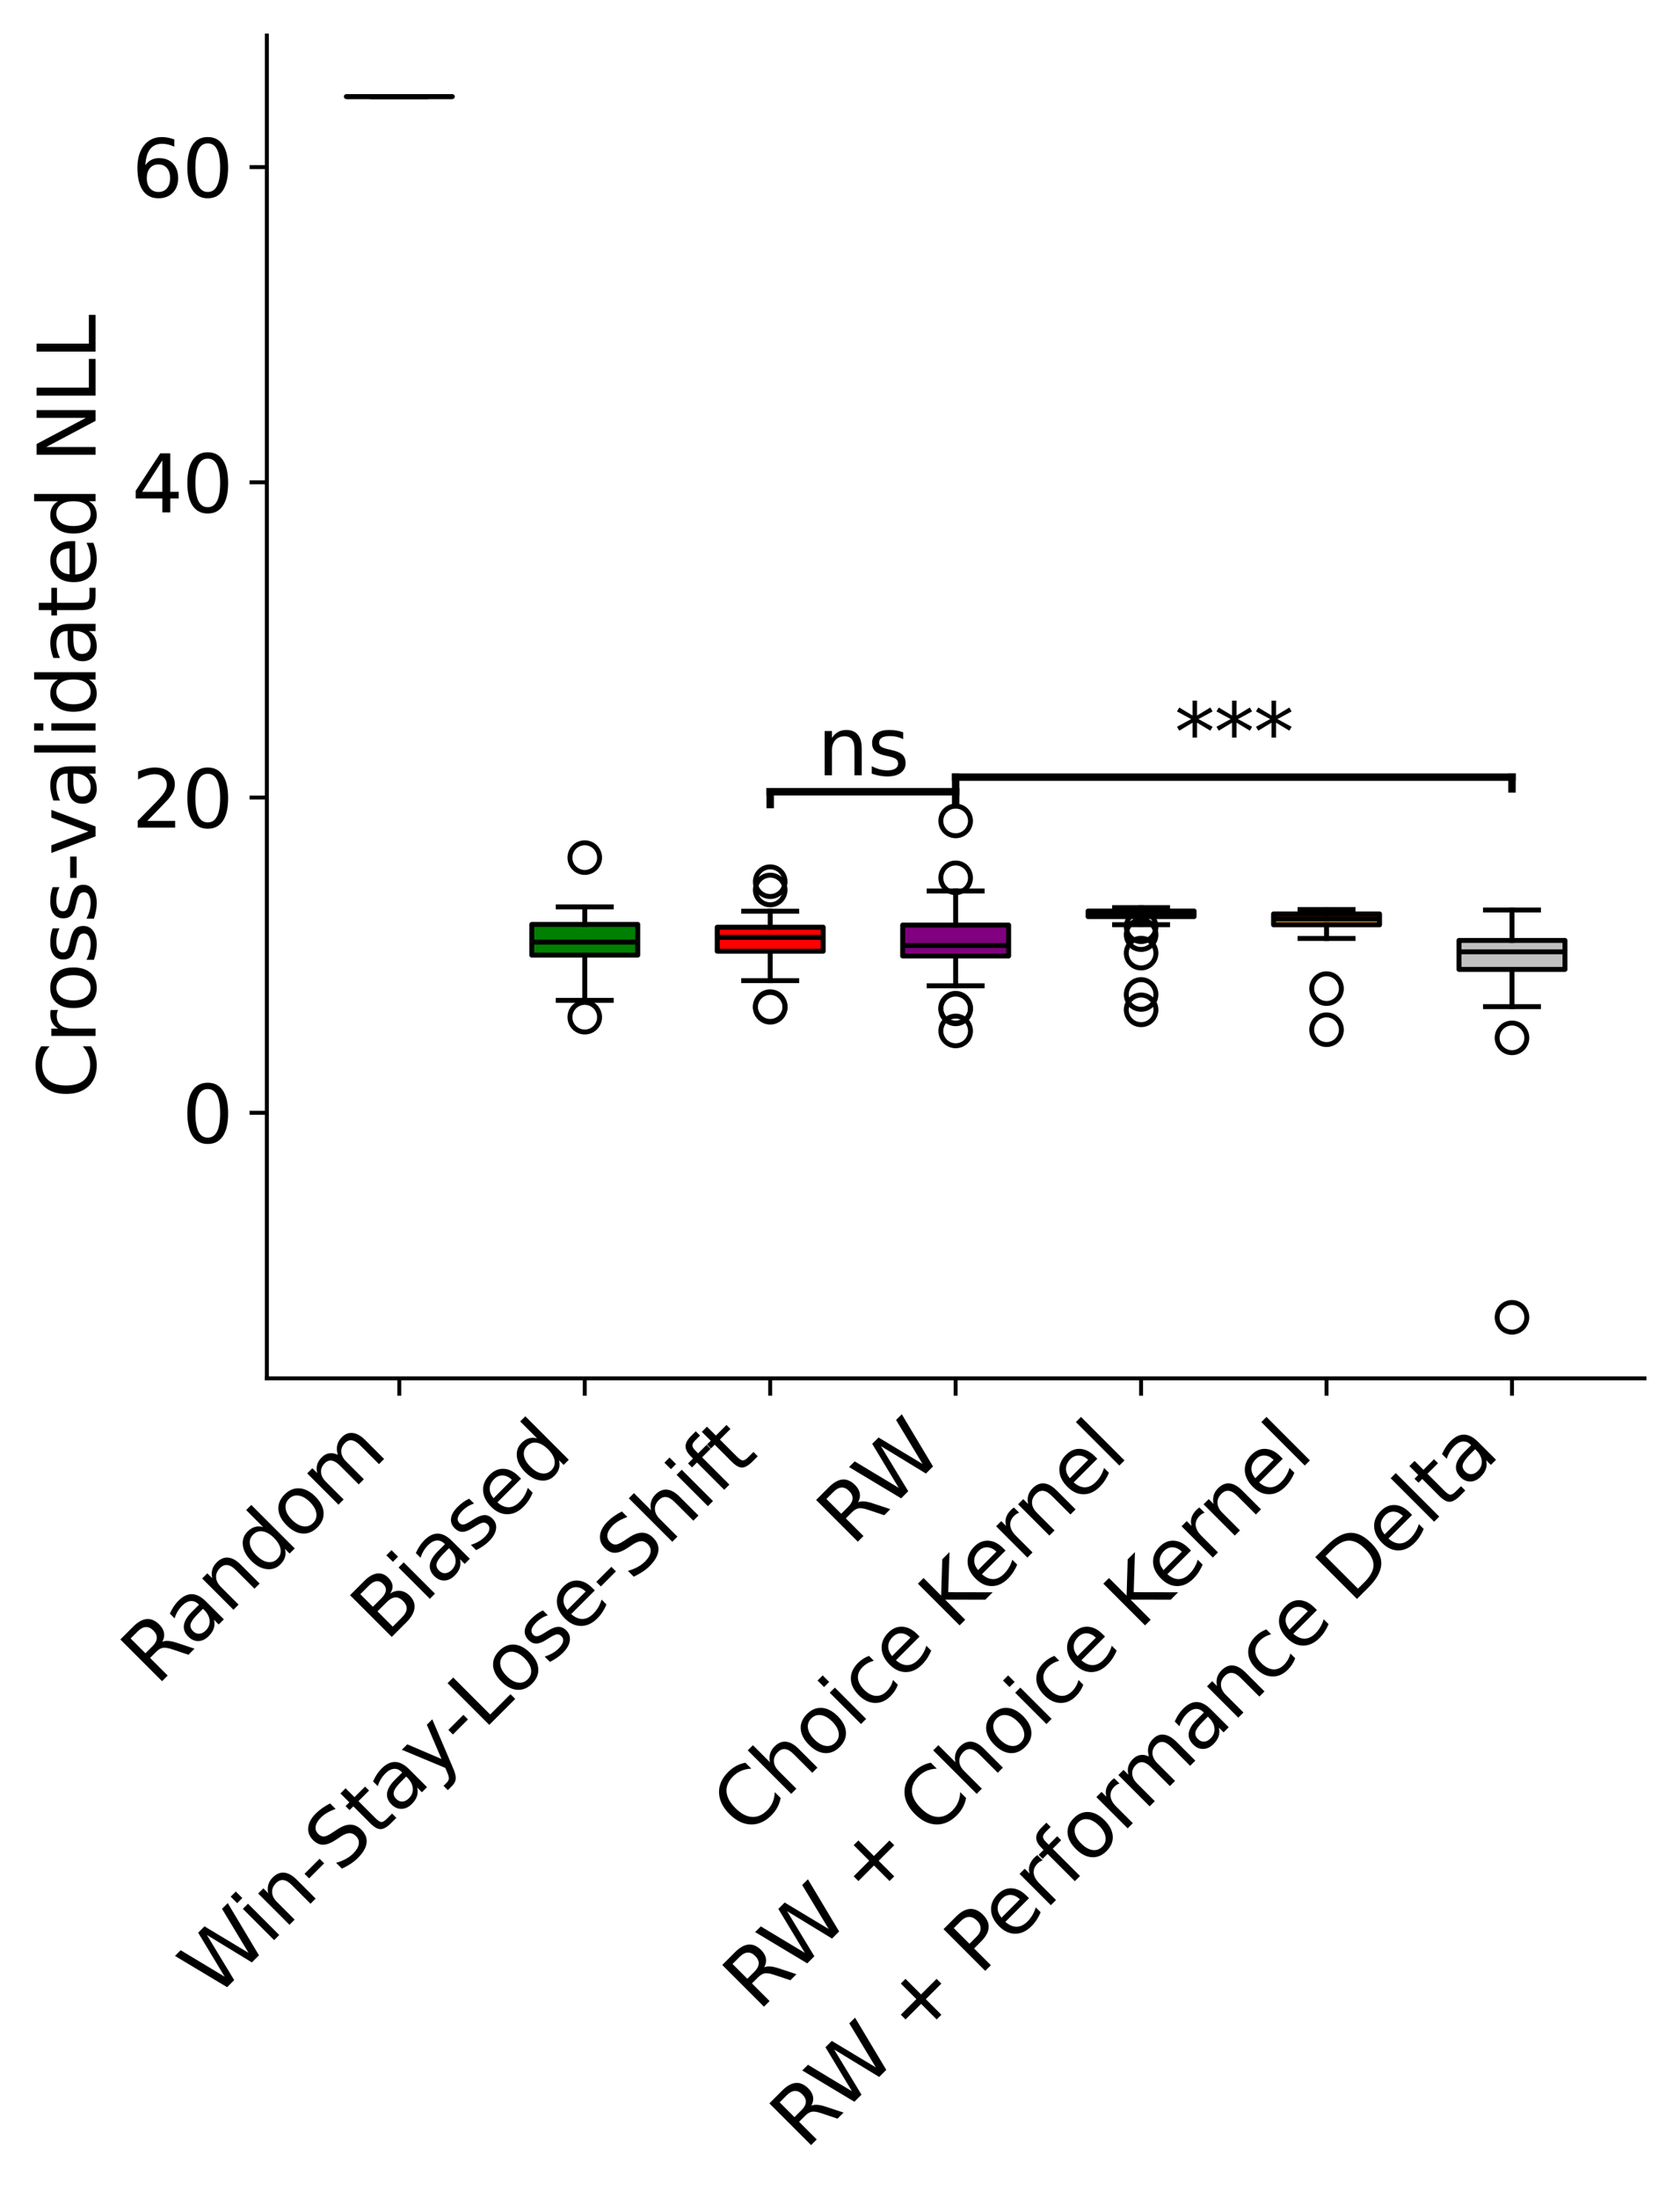 <?xml version="1.0" encoding="utf-8" standalone="no"?>
<!DOCTYPE svg PUBLIC "-//W3C//DTD SVG 1.1//EN"
  "http://www.w3.org/Graphics/SVG/1.1/DTD/svg11.dtd">
<svg xmlns:xlink="http://www.w3.org/1999/xlink" width="340.245pt" height="444.885pt" viewBox="0 0 340.245 444.885" xmlns="http://www.w3.org/2000/svg" version="1.1">
 <defs>
  <style type="text/css">*{stroke-linejoin: round; stroke-linecap: butt}</style>
 </defs>
 <g id="figure_1">
  <g id="patch_1">
   <path d="M 0 444.885 
L 340.245 444.885 
L 340.245 -0 
L 0 -0 
z
" style="fill: #ffffff"/>
  </g>
  <g id="axes_1">
   <g id="patch_2">
    <path d="M 54.045 279 
L 333.045 279 
L 333.045 7.2 
L 54.045 7.2 
z
" style="fill: #ffffff"/>
   </g>
   <g id="patch_3">
    <path d="M 70.141 19.555 
L 91.603 19.555 
L 91.603 19.555 
L 70.141 19.555 
L 70.141 19.555 
z
" clip-path="url(#p24bf55edda)" style="fill: #0000ff; stroke: #000000; stroke-linejoin: miter"/>
   </g>
   <g id="line2d_1">
    <path d="M 80.872 19.555 
L 80.872 19.555 
" clip-path="url(#p24bf55edda)" style="fill: none; stroke: #000000; stroke-linecap: square"/>
   </g>
   <g id="line2d_2">
    <path d="M 80.872 19.555 
L 80.872 19.555 
" clip-path="url(#p24bf55edda)" style="fill: none; stroke: #000000; stroke-linecap: square"/>
   </g>
   <g id="line2d_3">
    <path d="M 75.507 19.555 
L 86.237 19.555 
" clip-path="url(#p24bf55edda)" style="fill: none; stroke: #000000; stroke-linecap: square"/>
   </g>
   <g id="line2d_4">
    <path d="M 75.507 19.555 
L 86.237 19.555 
" clip-path="url(#p24bf55edda)" style="fill: none; stroke: #000000; stroke-linecap: square"/>
   </g>
   <g id="line2d_5"/>
   <g id="patch_4">
    <path d="M 107.699 193.328 
L 129.16 193.328 
L 129.16 187.116 
L 107.699 187.116 
L 107.699 193.328 
z
" clip-path="url(#p24bf55edda)" style="fill: #008000; stroke: #000000; stroke-linejoin: miter"/>
   </g>
   <g id="line2d_6">
    <path d="M 118.43 193.328 
L 118.43 202.486 
" clip-path="url(#p24bf55edda)" style="fill: none; stroke: #000000; stroke-linecap: square"/>
   </g>
   <g id="line2d_7">
    <path d="M 118.43 187.116 
L 118.43 183.567 
" clip-path="url(#p24bf55edda)" style="fill: none; stroke: #000000; stroke-linecap: square"/>
   </g>
   <g id="line2d_8">
    <path d="M 113.064 202.486 
L 123.795 202.486 
" clip-path="url(#p24bf55edda)" style="fill: none; stroke: #000000; stroke-linecap: square"/>
   </g>
   <g id="line2d_9">
    <path d="M 113.064 183.567 
L 123.795 183.567 
" clip-path="url(#p24bf55edda)" style="fill: none; stroke: #000000; stroke-linecap: square"/>
   </g>
   <g id="line2d_10">
    <defs>
     <path id="m49735182a9" d="M 0 3 
C 0.796 3 1.559 2.684 2.121 2.121 
C 2.684 1.559 3 0.796 3 0 
C 3 -0.796 2.684 -1.559 2.121 -2.121 
C 1.559 -2.684 0.796 -3 0 -3 
C -0.796 -3 -1.559 -2.684 -2.121 -2.121 
C -2.684 -1.559 -3 -0.796 -3 0 
C -3 0.796 -2.684 1.559 -2.121 2.121 
C -1.559 2.684 -0.796 3 0 3 
z
" style="stroke: #000000"/>
    </defs>
    <g clip-path="url(#p24bf55edda)">
     <use xlink:href="#m49735182a9" x="118.43" y="205.893" style="fill-opacity: 0; stroke: #000000"/>
     <use xlink:href="#m49735182a9" x="118.43" y="173.594" style="fill-opacity: 0; stroke: #000000"/>
    </g>
   </g>
   <g id="patch_5">
    <path d="M 145.257 192.538 
L 166.718 192.538 
L 166.718 187.684 
L 145.257 187.684 
L 145.257 192.538 
z
" clip-path="url(#p24bf55edda)" style="fill: #ff0000; stroke: #000000; stroke-linejoin: miter"/>
   </g>
   <g id="line2d_11">
    <path d="M 155.987 192.538 
L 155.987 198.497 
" clip-path="url(#p24bf55edda)" style="fill: none; stroke: #000000; stroke-linecap: square"/>
   </g>
   <g id="line2d_12">
    <path d="M 155.987 187.684 
L 155.987 184.44 
" clip-path="url(#p24bf55edda)" style="fill: none; stroke: #000000; stroke-linecap: square"/>
   </g>
   <g id="line2d_13">
    <path d="M 150.622 198.497 
L 161.353 198.497 
" clip-path="url(#p24bf55edda)" style="fill: none; stroke: #000000; stroke-linecap: square"/>
   </g>
   <g id="line2d_14">
    <path d="M 150.622 184.44 
L 161.353 184.44 
" clip-path="url(#p24bf55edda)" style="fill: none; stroke: #000000; stroke-linecap: square"/>
   </g>
   <g id="line2d_15">
    <g clip-path="url(#p24bf55edda)">
     <use xlink:href="#m49735182a9" x="155.987" y="203.756" style="fill-opacity: 0; stroke: #000000"/>
     <use xlink:href="#m49735182a9" x="155.987" y="203.882" style="fill-opacity: 0; stroke: #000000"/>
     <use xlink:href="#m49735182a9" x="155.987" y="178.467" style="fill-opacity: 0; stroke: #000000"/>
     <use xlink:href="#m49735182a9" x="155.987" y="180.144" style="fill-opacity: 0; stroke: #000000"/>
    </g>
   </g>
   <g id="patch_6">
    <path d="M 182.814 193.506 
L 204.276 193.506 
L 204.276 187.251 
L 182.814 187.251 
L 182.814 193.506 
z
" clip-path="url(#p24bf55edda)" style="fill: #800080; stroke: #000000; stroke-linejoin: miter"/>
   </g>
   <g id="line2d_16">
    <path d="M 193.545 193.506 
L 193.545 199.541 
" clip-path="url(#p24bf55edda)" style="fill: none; stroke: #000000; stroke-linecap: square"/>
   </g>
   <g id="line2d_17">
    <path d="M 193.545 187.251 
L 193.545 180.347 
" clip-path="url(#p24bf55edda)" style="fill: none; stroke: #000000; stroke-linecap: square"/>
   </g>
   <g id="line2d_18">
    <path d="M 188.18 199.541 
L 198.91 199.541 
" clip-path="url(#p24bf55edda)" style="fill: none; stroke: #000000; stroke-linecap: square"/>
   </g>
   <g id="line2d_19">
    <path d="M 188.18 180.347 
L 198.91 180.347 
" clip-path="url(#p24bf55edda)" style="fill: none; stroke: #000000; stroke-linecap: square"/>
   </g>
   <g id="line2d_20">
    <g clip-path="url(#p24bf55edda)">
     <use xlink:href="#m49735182a9" x="193.545" y="204.077" style="fill-opacity: 0; stroke: #000000"/>
     <use xlink:href="#m49735182a9" x="193.545" y="204.209" style="fill-opacity: 0; stroke: #000000"/>
     <use xlink:href="#m49735182a9" x="193.545" y="208.677" style="fill-opacity: 0; stroke: #000000"/>
     <use xlink:href="#m49735182a9" x="193.545" y="166.167" style="fill-opacity: 0; stroke: #000000"/>
     <use xlink:href="#m49735182a9" x="193.545" y="177.681" style="fill-opacity: 0; stroke: #000000"/>
    </g>
   </g>
   <g id="patch_7">
    <path d="M 220.372 185.532 
L 241.833 185.532 
L 241.833 184.411 
L 220.372 184.411 
L 220.372 185.532 
z
" clip-path="url(#p24bf55edda)" style="fill: #ffc0cb; stroke: #000000; stroke-linejoin: miter"/>
   </g>
   <g id="line2d_21">
    <path d="M 231.103 185.532 
L 231.103 187.174 
" clip-path="url(#p24bf55edda)" style="fill: none; stroke: #000000; stroke-linecap: square"/>
   </g>
   <g id="line2d_22">
    <path d="M 231.103 184.411 
L 231.103 183.728 
" clip-path="url(#p24bf55edda)" style="fill: none; stroke: #000000; stroke-linecap: square"/>
   </g>
   <g id="line2d_23">
    <path d="M 225.737 187.174 
L 236.468 187.174 
" clip-path="url(#p24bf55edda)" style="fill: none; stroke: #000000; stroke-linecap: square"/>
   </g>
   <g id="line2d_24">
    <path d="M 225.737 183.728 
L 236.468 183.728 
" clip-path="url(#p24bf55edda)" style="fill: none; stroke: #000000; stroke-linecap: square"/>
   </g>
   <g id="line2d_25">
    <g clip-path="url(#p24bf55edda)">
     <use xlink:href="#m49735182a9" x="231.103" y="189.184" style="fill-opacity: 0; stroke: #000000"/>
     <use xlink:href="#m49735182a9" x="231.103" y="201.296" style="fill-opacity: 0; stroke: #000000"/>
     <use xlink:href="#m49735182a9" x="231.103" y="192.925" style="fill-opacity: 0; stroke: #000000"/>
     <use xlink:href="#m49735182a9" x="231.103" y="204.407" style="fill-opacity: 0; stroke: #000000"/>
     <use xlink:href="#m49735182a9" x="231.103" y="187.58" style="fill-opacity: 0; stroke: #000000"/>
    </g>
   </g>
   <g id="patch_8">
    <path d="M 257.93 187.19 
L 279.391 187.19 
L 279.391 184.992 
L 257.93 184.992 
L 257.93 187.19 
z
" clip-path="url(#p24bf55edda)" style="fill: #ffa500; stroke: #000000; stroke-linejoin: miter"/>
   </g>
   <g id="line2d_26">
    <path d="M 268.66 187.19 
L 268.66 189.956 
" clip-path="url(#p24bf55edda)" style="fill: none; stroke: #000000; stroke-linecap: square"/>
   </g>
   <g id="line2d_27">
    <path d="M 268.66 184.992 
L 268.66 184.105 
" clip-path="url(#p24bf55edda)" style="fill: none; stroke: #000000; stroke-linecap: square"/>
   </g>
   <g id="line2d_28">
    <path d="M 263.295 189.956 
L 274.026 189.956 
" clip-path="url(#p24bf55edda)" style="fill: none; stroke: #000000; stroke-linecap: square"/>
   </g>
   <g id="line2d_29">
    <path d="M 263.295 184.105 
L 274.026 184.105 
" clip-path="url(#p24bf55edda)" style="fill: none; stroke: #000000; stroke-linecap: square"/>
   </g>
   <g id="line2d_30">
    <g clip-path="url(#p24bf55edda)">
     <use xlink:href="#m49735182a9" x="268.66" y="200.112" style="fill-opacity: 0; stroke: #000000"/>
     <use xlink:href="#m49735182a9" x="268.66" y="208.43" style="fill-opacity: 0; stroke: #000000"/>
    </g>
   </g>
   <g id="patch_9">
    <path d="M 295.487 196.221 
L 316.949 196.221 
L 316.949 190.359 
L 295.487 190.359 
L 295.487 196.221 
z
" clip-path="url(#p24bf55edda)" style="fill: #c0c0c0; stroke: #000000; stroke-linejoin: miter"/>
   </g>
   <g id="line2d_31">
    <path d="M 306.218 196.221 
L 306.218 203.755 
" clip-path="url(#p24bf55edda)" style="fill: none; stroke: #000000; stroke-linecap: square"/>
   </g>
   <g id="line2d_32">
    <path d="M 306.218 190.359 
L 306.218 184.192 
" clip-path="url(#p24bf55edda)" style="fill: none; stroke: #000000; stroke-linecap: square"/>
   </g>
   <g id="line2d_33">
    <path d="M 300.853 203.755 
L 311.583 203.755 
" clip-path="url(#p24bf55edda)" style="fill: none; stroke: #000000; stroke-linecap: square"/>
   </g>
   <g id="line2d_34">
    <path d="M 300.853 184.192 
L 311.583 184.192 
" clip-path="url(#p24bf55edda)" style="fill: none; stroke: #000000; stroke-linecap: square"/>
   </g>
   <g id="line2d_35">
    <g clip-path="url(#p24bf55edda)">
     <use xlink:href="#m49735182a9" x="306.218" y="210.076" style="fill-opacity: 0; stroke: #000000"/>
     <use xlink:href="#m49735182a9" x="306.218" y="266.645" style="fill-opacity: 0; stroke: #000000"/>
    </g>
   </g>
   <g id="line2d_36">
    <path d="M 70.141 19.555 
L 91.603 19.555 
" clip-path="url(#p24bf55edda)" style="fill: none; stroke: #000000"/>
   </g>
   <g id="line2d_37">
    <path d="M 107.699 190.693 
L 129.16 190.693 
" clip-path="url(#p24bf55edda)" style="fill: none; stroke: #000000"/>
   </g>
   <g id="line2d_38">
    <path d="M 145.257 189.739 
L 166.718 189.739 
" clip-path="url(#p24bf55edda)" style="fill: none; stroke: #000000"/>
   </g>
   <g id="line2d_39">
    <path d="M 182.814 191.386 
L 204.276 191.386 
" clip-path="url(#p24bf55edda)" style="fill: none; stroke: #000000"/>
   </g>
   <g id="line2d_40">
    <path d="M 220.372 184.915 
L 241.833 184.915 
" clip-path="url(#p24bf55edda)" style="fill: none; stroke: #000000"/>
   </g>
   <g id="line2d_41">
    <path d="M 257.93 186.006 
L 279.391 186.006 
" clip-path="url(#p24bf55edda)" style="fill: none; stroke: #000000"/>
   </g>
   <g id="line2d_42">
    <path d="M 295.487 192.663 
L 316.949 192.663 
" clip-path="url(#p24bf55edda)" style="fill: none; stroke: #000000"/>
   </g>
   <g id="matplotlib.axis_1">
    <g id="xtick_1">
     <g id="line2d_43">
      <defs>
       <path id="m175ff5ba17" d="M 0 0 
L 0 3.5 
" style="stroke: #000000; stroke-width: 0.8"/>
      </defs>
      <g>
       <use xlink:href="#m175ff5ba17" x="80.872" y="279" style="stroke: #000000; stroke-width: 0.8"/>
      </g>
     </g>
     <g id="text_1">
      <!-- Random -->
      <g transform="translate(31.684 341.432) rotate(-45) scale(0.16 -0.16)">
       <defs>
        <path id="DejaVuSans-52" d="M 2841 2188 
Q 3044 2119 3236 1894 
Q 3428 1669 3622 1275 
L 4263 0 
L 3584 0 
L 2988 1197 
Q 2756 1666 2539 1819 
Q 2322 1972 1947 1972 
L 1259 1972 
L 1259 0 
L 628 0 
L 628 4666 
L 2053 4666 
Q 2853 4666 3247 4331 
Q 3641 3997 3641 3322 
Q 3641 2881 3436 2590 
Q 3231 2300 2841 2188 
z
M 1259 4147 
L 1259 2491 
L 2053 2491 
Q 2509 2491 2742 2702 
Q 2975 2913 2975 3322 
Q 2975 3731 2742 3939 
Q 2509 4147 2053 4147 
L 1259 4147 
z
" transform="scale(0.016)"/>
        <path id="DejaVuSans-61" d="M 2194 1759 
Q 1497 1759 1228 1600 
Q 959 1441 959 1056 
Q 959 750 1161 570 
Q 1363 391 1709 391 
Q 2188 391 2477 730 
Q 2766 1069 2766 1631 
L 2766 1759 
L 2194 1759 
z
M 3341 1997 
L 3341 0 
L 2766 0 
L 2766 531 
Q 2569 213 2275 61 
Q 1981 -91 1556 -91 
Q 1019 -91 701 211 
Q 384 513 384 1019 
Q 384 1609 779 1909 
Q 1175 2209 1959 2209 
L 2766 2209 
L 2766 2266 
Q 2766 2663 2505 2880 
Q 2244 3097 1772 3097 
Q 1472 3097 1187 3025 
Q 903 2953 641 2809 
L 641 3341 
Q 956 3463 1253 3523 
Q 1550 3584 1831 3584 
Q 2591 3584 2966 3190 
Q 3341 2797 3341 1997 
z
" transform="scale(0.016)"/>
        <path id="DejaVuSans-6e" d="M 3513 2113 
L 3513 0 
L 2938 0 
L 2938 2094 
Q 2938 2591 2744 2837 
Q 2550 3084 2163 3084 
Q 1697 3084 1428 2787 
Q 1159 2491 1159 1978 
L 1159 0 
L 581 0 
L 581 3500 
L 1159 3500 
L 1159 2956 
Q 1366 3272 1645 3428 
Q 1925 3584 2291 3584 
Q 2894 3584 3203 3211 
Q 3513 2838 3513 2113 
z
" transform="scale(0.016)"/>
        <path id="DejaVuSans-64" d="M 2906 2969 
L 2906 4863 
L 3481 4863 
L 3481 0 
L 2906 0 
L 2906 525 
Q 2725 213 2448 61 
Q 2172 -91 1784 -91 
Q 1150 -91 751 415 
Q 353 922 353 1747 
Q 353 2572 751 3078 
Q 1150 3584 1784 3584 
Q 2172 3584 2448 3432 
Q 2725 3281 2906 2969 
z
M 947 1747 
Q 947 1113 1208 752 
Q 1469 391 1925 391 
Q 2381 391 2643 752 
Q 2906 1113 2906 1747 
Q 2906 2381 2643 2742 
Q 2381 3103 1925 3103 
Q 1469 3103 1208 2742 
Q 947 2381 947 1747 
z
" transform="scale(0.016)"/>
        <path id="DejaVuSans-6f" d="M 1959 3097 
Q 1497 3097 1228 2736 
Q 959 2375 959 1747 
Q 959 1119 1226 758 
Q 1494 397 1959 397 
Q 2419 397 2687 759 
Q 2956 1122 2956 1747 
Q 2956 2369 2687 2733 
Q 2419 3097 1959 3097 
z
M 1959 3584 
Q 2709 3584 3137 3096 
Q 3566 2609 3566 1747 
Q 3566 888 3137 398 
Q 2709 -91 1959 -91 
Q 1206 -91 779 398 
Q 353 888 353 1747 
Q 353 2609 779 3096 
Q 1206 3584 1959 3584 
z
" transform="scale(0.016)"/>
        <path id="DejaVuSans-6d" d="M 3328 2828 
Q 3544 3216 3844 3400 
Q 4144 3584 4550 3584 
Q 5097 3584 5394 3201 
Q 5691 2819 5691 2113 
L 5691 0 
L 5113 0 
L 5113 2094 
Q 5113 2597 4934 2840 
Q 4756 3084 4391 3084 
Q 3944 3084 3684 2787 
Q 3425 2491 3425 1978 
L 3425 0 
L 2847 0 
L 2847 2094 
Q 2847 2600 2669 2842 
Q 2491 3084 2119 3084 
Q 1678 3084 1418 2786 
Q 1159 2488 1159 1978 
L 1159 0 
L 581 0 
L 581 3500 
L 1159 3500 
L 1159 2956 
Q 1356 3278 1631 3431 
Q 1906 3584 2284 3584 
Q 2666 3584 2933 3390 
Q 3200 3197 3328 2828 
z
" transform="scale(0.016)"/>
       </defs>
       <use xlink:href="#DejaVuSans-52"/>
       <use xlink:href="#DejaVuSans-61" x="67.232"/>
       <use xlink:href="#DejaVuSans-6e" x="128.512"/>
       <use xlink:href="#DejaVuSans-64" x="191.891"/>
       <use xlink:href="#DejaVuSans-6f" x="255.367"/>
       <use xlink:href="#DejaVuSans-6d" x="316.549"/>
      </g>
     </g>
    </g>
    <g id="xtick_2">
     <g id="line2d_44">
      <g>
       <use xlink:href="#m175ff5ba17" x="118.43" y="279" style="stroke: #000000; stroke-width: 0.8"/>
      </g>
     </g>
     <g id="text_2">
      <!-- Biased -->
      <g transform="translate(78.201 332.473) rotate(-45) scale(0.16 -0.16)">
       <defs>
        <path id="DejaVuSans-42" d="M 1259 2228 
L 1259 519 
L 2272 519 
Q 2781 519 3026 730 
Q 3272 941 3272 1375 
Q 3272 1813 3026 2020 
Q 2781 2228 2272 2228 
L 1259 2228 
z
M 1259 4147 
L 1259 2741 
L 2194 2741 
Q 2656 2741 2882 2914 
Q 3109 3088 3109 3444 
Q 3109 3797 2882 3972 
Q 2656 4147 2194 4147 
L 1259 4147 
z
M 628 4666 
L 2241 4666 
Q 2963 4666 3353 4366 
Q 3744 4066 3744 3513 
Q 3744 3084 3544 2831 
Q 3344 2578 2956 2516 
Q 3422 2416 3680 2098 
Q 3938 1781 3938 1306 
Q 3938 681 3513 340 
Q 3088 0 2303 0 
L 628 0 
L 628 4666 
z
" transform="scale(0.016)"/>
        <path id="DejaVuSans-69" d="M 603 3500 
L 1178 3500 
L 1178 0 
L 603 0 
L 603 3500 
z
M 603 4863 
L 1178 4863 
L 1178 4134 
L 603 4134 
L 603 4863 
z
" transform="scale(0.016)"/>
        <path id="DejaVuSans-73" d="M 2834 3397 
L 2834 2853 
Q 2591 2978 2328 3040 
Q 2066 3103 1784 3103 
Q 1356 3103 1142 2972 
Q 928 2841 928 2578 
Q 928 2378 1081 2264 
Q 1234 2150 1697 2047 
L 1894 2003 
Q 2506 1872 2764 1633 
Q 3022 1394 3022 966 
Q 3022 478 2636 193 
Q 2250 -91 1575 -91 
Q 1294 -91 989 -36 
Q 684 19 347 128 
L 347 722 
Q 666 556 975 473 
Q 1284 391 1588 391 
Q 1994 391 2212 530 
Q 2431 669 2431 922 
Q 2431 1156 2273 1281 
Q 2116 1406 1581 1522 
L 1381 1569 
Q 847 1681 609 1914 
Q 372 2147 372 2553 
Q 372 3047 722 3315 
Q 1072 3584 1716 3584 
Q 2034 3584 2315 3537 
Q 2597 3491 2834 3397 
z
" transform="scale(0.016)"/>
        <path id="DejaVuSans-65" d="M 3597 1894 
L 3597 1613 
L 953 1613 
Q 991 1019 1311 708 
Q 1631 397 2203 397 
Q 2534 397 2845 478 
Q 3156 559 3463 722 
L 3463 178 
Q 3153 47 2828 -22 
Q 2503 -91 2169 -91 
Q 1331 -91 842 396 
Q 353 884 353 1716 
Q 353 2575 817 3079 
Q 1281 3584 2069 3584 
Q 2775 3584 3186 3129 
Q 3597 2675 3597 1894 
z
M 3022 2063 
Q 3016 2534 2758 2815 
Q 2500 3097 2075 3097 
Q 1594 3097 1305 2825 
Q 1016 2553 972 2059 
L 3022 2063 
z
" transform="scale(0.016)"/>
       </defs>
       <use xlink:href="#DejaVuSans-42"/>
       <use xlink:href="#DejaVuSans-69" x="68.604"/>
       <use xlink:href="#DejaVuSans-61" x="96.387"/>
       <use xlink:href="#DejaVuSans-73" x="157.666"/>
       <use xlink:href="#DejaVuSans-65" x="209.766"/>
       <use xlink:href="#DejaVuSans-64" x="271.289"/>
      </g>
     </g>
    </g>
    <g id="xtick_3">
     <g id="line2d_45">
      <g>
       <use xlink:href="#m175ff5ba17" x="155.987" y="279" style="stroke: #000000; stroke-width: 0.8"/>
      </g>
     </g>
     <g id="text_3">
      <!-- Win-Stay-Lose-Shift -->
      <g transform="translate(43.495 404.736) rotate(-45) scale(0.16 -0.16)">
       <defs>
        <path id="DejaVuSans-57" d="M 213 4666 
L 850 4666 
L 1831 722 
L 2809 4666 
L 3519 4666 
L 4500 722 
L 5478 4666 
L 6119 4666 
L 4947 0 
L 4153 0 
L 3169 4050 
L 2175 0 
L 1381 0 
L 213 4666 
z
" transform="scale(0.016)"/>
        <path id="DejaVuSans-2d" d="M 313 2009 
L 1997 2009 
L 1997 1497 
L 313 1497 
L 313 2009 
z
" transform="scale(0.016)"/>
        <path id="DejaVuSans-53" d="M 3425 4513 
L 3425 3897 
Q 3066 4069 2747 4153 
Q 2428 4238 2131 4238 
Q 1616 4238 1336 4038 
Q 1056 3838 1056 3469 
Q 1056 3159 1242 3001 
Q 1428 2844 1947 2747 
L 2328 2669 
Q 3034 2534 3370 2195 
Q 3706 1856 3706 1288 
Q 3706 609 3251 259 
Q 2797 -91 1919 -91 
Q 1588 -91 1214 -16 
Q 841 59 441 206 
L 441 856 
Q 825 641 1194 531 
Q 1563 422 1919 422 
Q 2459 422 2753 634 
Q 3047 847 3047 1241 
Q 3047 1584 2836 1778 
Q 2625 1972 2144 2069 
L 1759 2144 
Q 1053 2284 737 2584 
Q 422 2884 422 3419 
Q 422 4038 858 4394 
Q 1294 4750 2059 4750 
Q 2388 4750 2728 4690 
Q 3069 4631 3425 4513 
z
" transform="scale(0.016)"/>
        <path id="DejaVuSans-74" d="M 1172 4494 
L 1172 3500 
L 2356 3500 
L 2356 3053 
L 1172 3053 
L 1172 1153 
Q 1172 725 1289 603 
Q 1406 481 1766 481 
L 2356 481 
L 2356 0 
L 1766 0 
Q 1100 0 847 248 
Q 594 497 594 1153 
L 594 3053 
L 172 3053 
L 172 3500 
L 594 3500 
L 594 4494 
L 1172 4494 
z
" transform="scale(0.016)"/>
        <path id="DejaVuSans-79" d="M 2059 -325 
Q 1816 -950 1584 -1140 
Q 1353 -1331 966 -1331 
L 506 -1331 
L 506 -850 
L 844 -850 
Q 1081 -850 1212 -737 
Q 1344 -625 1503 -206 
L 1606 56 
L 191 3500 
L 800 3500 
L 1894 763 
L 2988 3500 
L 3597 3500 
L 2059 -325 
z
" transform="scale(0.016)"/>
        <path id="DejaVuSans-4c" d="M 628 4666 
L 1259 4666 
L 1259 531 
L 3531 531 
L 3531 0 
L 628 0 
L 628 4666 
z
" transform="scale(0.016)"/>
        <path id="DejaVuSans-68" d="M 3513 2113 
L 3513 0 
L 2938 0 
L 2938 2094 
Q 2938 2591 2744 2837 
Q 2550 3084 2163 3084 
Q 1697 3084 1428 2787 
Q 1159 2491 1159 1978 
L 1159 0 
L 581 0 
L 581 4863 
L 1159 4863 
L 1159 2956 
Q 1366 3272 1645 3428 
Q 1925 3584 2291 3584 
Q 2894 3584 3203 3211 
Q 3513 2838 3513 2113 
z
" transform="scale(0.016)"/>
        <path id="DejaVuSans-66" d="M 2375 4863 
L 2375 4384 
L 1825 4384 
Q 1516 4384 1395 4259 
Q 1275 4134 1275 3809 
L 1275 3500 
L 2222 3500 
L 2222 3053 
L 1275 3053 
L 1275 0 
L 697 0 
L 697 3053 
L 147 3053 
L 147 3500 
L 697 3500 
L 697 3744 
Q 697 4328 969 4595 
Q 1241 4863 1831 4863 
L 2375 4863 
z
" transform="scale(0.016)"/>
       </defs>
       <use xlink:href="#DejaVuSans-57"/>
       <use xlink:href="#DejaVuSans-69" x="96.627"/>
       <use xlink:href="#DejaVuSans-6e" x="124.41"/>
       <use xlink:href="#DejaVuSans-2d" x="187.789"/>
       <use xlink:href="#DejaVuSans-53" x="223.873"/>
       <use xlink:href="#DejaVuSans-74" x="287.35"/>
       <use xlink:href="#DejaVuSans-61" x="326.559"/>
       <use xlink:href="#DejaVuSans-79" x="387.838"/>
       <use xlink:href="#DejaVuSans-2d" x="445.268"/>
       <use xlink:href="#DejaVuSans-4c" x="481.352"/>
       <use xlink:href="#DejaVuSans-6f" x="535.314"/>
       <use xlink:href="#DejaVuSans-73" x="596.496"/>
       <use xlink:href="#DejaVuSans-65" x="648.596"/>
       <use xlink:href="#DejaVuSans-2d" x="710.119"/>
       <use xlink:href="#DejaVuSans-53" x="746.203"/>
       <use xlink:href="#DejaVuSans-68" x="809.68"/>
       <use xlink:href="#DejaVuSans-69" x="873.059"/>
       <use xlink:href="#DejaVuSans-66" x="900.842"/>
       <use xlink:href="#DejaVuSans-74" x="934.297"/>
      </g>
     </g>
    </g>
    <g id="xtick_4">
     <g id="line2d_46">
      <g>
       <use xlink:href="#m175ff5ba17" x="193.545" y="279" style="stroke: #000000; stroke-width: 0.8"/>
      </g>
     </g>
     <g id="text_4">
      <!-- RW -->
      <g transform="translate(172.597 313.192) rotate(-45) scale(0.16 -0.16)">
       <use xlink:href="#DejaVuSans-52"/>
       <use xlink:href="#DejaVuSans-57" x="65.482"/>
      </g>
     </g>
    </g>
    <g id="xtick_5">
     <g id="line2d_47">
      <g>
       <use xlink:href="#m175ff5ba17" x="231.103" y="279" style="stroke: #000000; stroke-width: 0.8"/>
      </g>
     </g>
     <g id="text_5">
      <!-- Choice Kernel -->
      <g transform="translate(151.293 372.053) rotate(-45) scale(0.16 -0.16)">
       <defs>
        <path id="DejaVuSans-43" d="M 4122 4306 
L 4122 3641 
Q 3803 3938 3442 4084 
Q 3081 4231 2675 4231 
Q 1875 4231 1450 3742 
Q 1025 3253 1025 2328 
Q 1025 1406 1450 917 
Q 1875 428 2675 428 
Q 3081 428 3442 575 
Q 3803 722 4122 1019 
L 4122 359 
Q 3791 134 3420 21 
Q 3050 -91 2638 -91 
Q 1578 -91 968 557 
Q 359 1206 359 2328 
Q 359 3453 968 4101 
Q 1578 4750 2638 4750 
Q 3056 4750 3426 4639 
Q 3797 4528 4122 4306 
z
" transform="scale(0.016)"/>
        <path id="DejaVuSans-63" d="M 3122 3366 
L 3122 2828 
Q 2878 2963 2633 3030 
Q 2388 3097 2138 3097 
Q 1578 3097 1268 2742 
Q 959 2388 959 1747 
Q 959 1106 1268 751 
Q 1578 397 2138 397 
Q 2388 397 2633 464 
Q 2878 531 3122 666 
L 3122 134 
Q 2881 22 2623 -34 
Q 2366 -91 2075 -91 
Q 1284 -91 818 406 
Q 353 903 353 1747 
Q 353 2603 823 3093 
Q 1294 3584 2113 3584 
Q 2378 3584 2631 3529 
Q 2884 3475 3122 3366 
z
" transform="scale(0.016)"/>
        <path id="DejaVuSans-20" transform="scale(0.016)"/>
        <path id="DejaVuSans-4b" d="M 628 4666 
L 1259 4666 
L 1259 2694 
L 3353 4666 
L 4166 4666 
L 1850 2491 
L 4331 0 
L 3500 0 
L 1259 2247 
L 1259 0 
L 628 0 
L 628 4666 
z
" transform="scale(0.016)"/>
        <path id="DejaVuSans-72" d="M 2631 2963 
Q 2534 3019 2420 3045 
Q 2306 3072 2169 3072 
Q 1681 3072 1420 2755 
Q 1159 2438 1159 1844 
L 1159 0 
L 581 0 
L 581 3500 
L 1159 3500 
L 1159 2956 
Q 1341 3275 1631 3429 
Q 1922 3584 2338 3584 
Q 2397 3584 2469 3576 
Q 2541 3569 2628 3553 
L 2631 2963 
z
" transform="scale(0.016)"/>
        <path id="DejaVuSans-6c" d="M 603 4863 
L 1178 4863 
L 1178 0 
L 603 0 
L 603 4863 
z
" transform="scale(0.016)"/>
       </defs>
       <use xlink:href="#DejaVuSans-43"/>
       <use xlink:href="#DejaVuSans-68" x="69.824"/>
       <use xlink:href="#DejaVuSans-6f" x="133.203"/>
       <use xlink:href="#DejaVuSans-69" x="194.385"/>
       <use xlink:href="#DejaVuSans-63" x="222.168"/>
       <use xlink:href="#DejaVuSans-65" x="277.148"/>
       <use xlink:href="#DejaVuSans-20" x="338.672"/>
       <use xlink:href="#DejaVuSans-4b" x="370.459"/>
       <use xlink:href="#DejaVuSans-65" x="431.035"/>
       <use xlink:href="#DejaVuSans-72" x="492.559"/>
       <use xlink:href="#DejaVuSans-6e" x="531.922"/>
       <use xlink:href="#DejaVuSans-65" x="595.301"/>
       <use xlink:href="#DejaVuSans-6c" x="656.824"/>
      </g>
     </g>
    </g>
    <g id="xtick_6">
     <g id="line2d_48">
      <g>
       <use xlink:href="#m175ff5ba17" x="268.66" y="279" style="stroke: #000000; stroke-width: 0.8"/>
      </g>
     </g>
     <g id="text_6">
      <!-- RW + Choice Kernel -->
      <g transform="translate(153.584 407.32) rotate(-45) scale(0.16 -0.16)">
       <defs>
        <path id="DejaVuSans-2b" d="M 2944 4013 
L 2944 2272 
L 4684 2272 
L 4684 1741 
L 2944 1741 
L 2944 0 
L 2419 0 
L 2419 1741 
L 678 1741 
L 678 2272 
L 2419 2272 
L 2419 4013 
L 2944 4013 
z
" transform="scale(0.016)"/>
       </defs>
       <use xlink:href="#DejaVuSans-52"/>
       <use xlink:href="#DejaVuSans-57" x="65.482"/>
       <use xlink:href="#DejaVuSans-20" x="164.359"/>
       <use xlink:href="#DejaVuSans-2b" x="196.146"/>
       <use xlink:href="#DejaVuSans-20" x="279.936"/>
       <use xlink:href="#DejaVuSans-43" x="311.723"/>
       <use xlink:href="#DejaVuSans-68" x="381.547"/>
       <use xlink:href="#DejaVuSans-6f" x="444.926"/>
       <use xlink:href="#DejaVuSans-69" x="506.107"/>
       <use xlink:href="#DejaVuSans-63" x="533.891"/>
       <use xlink:href="#DejaVuSans-65" x="588.871"/>
       <use xlink:href="#DejaVuSans-20" x="650.395"/>
       <use xlink:href="#DejaVuSans-4b" x="682.182"/>
       <use xlink:href="#DejaVuSans-65" x="742.758"/>
       <use xlink:href="#DejaVuSans-72" x="804.281"/>
       <use xlink:href="#DejaVuSans-6e" x="843.645"/>
       <use xlink:href="#DejaVuSans-65" x="907.023"/>
       <use xlink:href="#DejaVuSans-6c" x="968.547"/>
      </g>
     </g>
    </g>
    <g id="xtick_7">
     <g id="line2d_49">
      <g>
       <use xlink:href="#m175ff5ba17" x="306.218" y="279" style="stroke: #000000; stroke-width: 0.8"/>
      </g>
     </g>
     <g id="text_7">
      <!-- RW + Performance Delta -->
      <g transform="translate(163.13 435.332) rotate(-45) scale(0.16 -0.16)">
       <defs>
        <path id="DejaVuSans-50" d="M 1259 4147 
L 1259 2394 
L 2053 2394 
Q 2494 2394 2734 2622 
Q 2975 2850 2975 3272 
Q 2975 3691 2734 3919 
Q 2494 4147 2053 4147 
L 1259 4147 
z
M 628 4666 
L 2053 4666 
Q 2838 4666 3239 4311 
Q 3641 3956 3641 3272 
Q 3641 2581 3239 2228 
Q 2838 1875 2053 1875 
L 1259 1875 
L 1259 0 
L 628 0 
L 628 4666 
z
" transform="scale(0.016)"/>
        <path id="DejaVuSans-44" d="M 1259 4147 
L 1259 519 
L 2022 519 
Q 2988 519 3436 956 
Q 3884 1394 3884 2338 
Q 3884 3275 3436 3711 
Q 2988 4147 2022 4147 
L 1259 4147 
z
M 628 4666 
L 1925 4666 
Q 3281 4666 3915 4102 
Q 4550 3538 4550 2338 
Q 4550 1131 3912 565 
Q 3275 0 1925 0 
L 628 0 
L 628 4666 
z
" transform="scale(0.016)"/>
       </defs>
       <use xlink:href="#DejaVuSans-52"/>
       <use xlink:href="#DejaVuSans-57" x="65.482"/>
       <use xlink:href="#DejaVuSans-20" x="164.359"/>
       <use xlink:href="#DejaVuSans-2b" x="196.146"/>
       <use xlink:href="#DejaVuSans-20" x="279.936"/>
       <use xlink:href="#DejaVuSans-50" x="311.723"/>
       <use xlink:href="#DejaVuSans-65" x="368.4"/>
       <use xlink:href="#DejaVuSans-72" x="429.924"/>
       <use xlink:href="#DejaVuSans-66" x="471.037"/>
       <use xlink:href="#DejaVuSans-6f" x="506.242"/>
       <use xlink:href="#DejaVuSans-72" x="567.424"/>
       <use xlink:href="#DejaVuSans-6d" x="606.787"/>
       <use xlink:href="#DejaVuSans-61" x="704.199"/>
       <use xlink:href="#DejaVuSans-6e" x="765.479"/>
       <use xlink:href="#DejaVuSans-63" x="828.857"/>
       <use xlink:href="#DejaVuSans-65" x="883.838"/>
       <use xlink:href="#DejaVuSans-20" x="945.361"/>
       <use xlink:href="#DejaVuSans-44" x="977.148"/>
       <use xlink:href="#DejaVuSans-65" x="1054.15"/>
       <use xlink:href="#DejaVuSans-6c" x="1115.674"/>
       <use xlink:href="#DejaVuSans-74" x="1143.457"/>
       <use xlink:href="#DejaVuSans-61" x="1182.666"/>
      </g>
     </g>
    </g>
   </g>
   <g id="matplotlib.axis_2">
    <g id="ytick_1">
     <g id="line2d_50">
      <defs>
       <path id="mfad403056b" d="M 0 0 
L -3.5 0 
" style="stroke: #000000; stroke-width: 0.8"/>
      </defs>
      <g>
       <use xlink:href="#mfad403056b" x="54.045" y="225.242" style="stroke: #000000; stroke-width: 0.8"/>
      </g>
     </g>
     <g id="text_8">
      <!-- 0 -->
      <g transform="translate(36.865 231.321) scale(0.16 -0.16)">
       <defs>
        <path id="DejaVuSans-30" d="M 2034 4250 
Q 1547 4250 1301 3770 
Q 1056 3291 1056 2328 
Q 1056 1369 1301 889 
Q 1547 409 2034 409 
Q 2525 409 2770 889 
Q 3016 1369 3016 2328 
Q 3016 3291 2770 3770 
Q 2525 4250 2034 4250 
z
M 2034 4750 
Q 2819 4750 3233 4129 
Q 3647 3509 3647 2328 
Q 3647 1150 3233 529 
Q 2819 -91 2034 -91 
Q 1250 -91 836 529 
Q 422 1150 422 2328 
Q 422 3509 836 4129 
Q 1250 4750 2034 4750 
z
" transform="scale(0.016)"/>
       </defs>
       <use xlink:href="#DejaVuSans-30"/>
      </g>
     </g>
    </g>
    <g id="ytick_2">
     <g id="line2d_51">
      <g>
       <use xlink:href="#mfad403056b" x="54.045" y="161.436" style="stroke: #000000; stroke-width: 0.8"/>
      </g>
     </g>
     <g id="text_9">
      <!-- 20 -->
      <g transform="translate(26.685 167.515) scale(0.16 -0.16)">
       <defs>
        <path id="DejaVuSans-32" d="M 1228 531 
L 3431 531 
L 3431 0 
L 469 0 
L 469 531 
Q 828 903 1448 1529 
Q 2069 2156 2228 2338 
Q 2531 2678 2651 2914 
Q 2772 3150 2772 3378 
Q 2772 3750 2511 3984 
Q 2250 4219 1831 4219 
Q 1534 4219 1204 4116 
Q 875 4013 500 3803 
L 500 4441 
Q 881 4594 1212 4672 
Q 1544 4750 1819 4750 
Q 2544 4750 2975 4387 
Q 3406 4025 3406 3419 
Q 3406 3131 3298 2873 
Q 3191 2616 2906 2266 
Q 2828 2175 2409 1742 
Q 1991 1309 1228 531 
z
" transform="scale(0.016)"/>
       </defs>
       <use xlink:href="#DejaVuSans-32"/>
       <use xlink:href="#DejaVuSans-30" x="63.623"/>
      </g>
     </g>
    </g>
    <g id="ytick_3">
     <g id="line2d_52">
      <g>
       <use xlink:href="#mfad403056b" x="54.045" y="97.629" style="stroke: #000000; stroke-width: 0.8"/>
      </g>
     </g>
     <g id="text_10">
      <!-- 40 -->
      <g transform="translate(26.685 103.708) scale(0.16 -0.16)">
       <defs>
        <path id="DejaVuSans-34" d="M 2419 4116 
L 825 1625 
L 2419 1625 
L 2419 4116 
z
M 2253 4666 
L 3047 4666 
L 3047 1625 
L 3713 1625 
L 3713 1100 
L 3047 1100 
L 3047 0 
L 2419 0 
L 2419 1100 
L 313 1100 
L 313 1709 
L 2253 4666 
z
" transform="scale(0.016)"/>
       </defs>
       <use xlink:href="#DejaVuSans-34"/>
       <use xlink:href="#DejaVuSans-30" x="63.623"/>
      </g>
     </g>
    </g>
    <g id="ytick_4">
     <g id="line2d_53">
      <g>
       <use xlink:href="#mfad403056b" x="54.045" y="33.823" style="stroke: #000000; stroke-width: 0.8"/>
      </g>
     </g>
     <g id="text_11">
      <!-- 60 -->
      <g transform="translate(26.685 39.902) scale(0.16 -0.16)">
       <defs>
        <path id="DejaVuSans-36" d="M 2113 2584 
Q 1688 2584 1439 2293 
Q 1191 2003 1191 1497 
Q 1191 994 1439 701 
Q 1688 409 2113 409 
Q 2538 409 2786 701 
Q 3034 994 3034 1497 
Q 3034 2003 2786 2293 
Q 2538 2584 2113 2584 
z
M 3366 4563 
L 3366 3988 
Q 3128 4100 2886 4159 
Q 2644 4219 2406 4219 
Q 1781 4219 1451 3797 
Q 1122 3375 1075 2522 
Q 1259 2794 1537 2939 
Q 1816 3084 2150 3084 
Q 2853 3084 3261 2657 
Q 3669 2231 3669 1497 
Q 3669 778 3244 343 
Q 2819 -91 2113 -91 
Q 1303 -91 875 529 
Q 447 1150 447 2328 
Q 447 3434 972 4092 
Q 1497 4750 2381 4750 
Q 2619 4750 2861 4703 
Q 3103 4656 3366 4563 
z
" transform="scale(0.016)"/>
       </defs>
       <use xlink:href="#DejaVuSans-36"/>
       <use xlink:href="#DejaVuSans-30" x="63.623"/>
      </g>
     </g>
    </g>
    <g id="text_12">
     <!-- Cross-validated NLL -->
     <g transform="translate(19.358 222.345) rotate(-90) scale(0.16 -0.16)">
      <defs>
       <path id="DejaVuSans-76" d="M 191 3500 
L 800 3500 
L 1894 563 
L 2988 3500 
L 3597 3500 
L 2284 0 
L 1503 0 
L 191 3500 
z
" transform="scale(0.016)"/>
       <path id="DejaVuSans-4e" d="M 628 4666 
L 1478 4666 
L 3547 763 
L 3547 4666 
L 4159 4666 
L 4159 0 
L 3309 0 
L 1241 3903 
L 1241 0 
L 628 0 
L 628 4666 
z
" transform="scale(0.016)"/>
      </defs>
      <use xlink:href="#DejaVuSans-43"/>
      <use xlink:href="#DejaVuSans-72" x="69.824"/>
      <use xlink:href="#DejaVuSans-6f" x="108.688"/>
      <use xlink:href="#DejaVuSans-73" x="169.869"/>
      <use xlink:href="#DejaVuSans-73" x="221.969"/>
      <use xlink:href="#DejaVuSans-2d" x="274.068"/>
      <use xlink:href="#DejaVuSans-76" x="307.527"/>
      <use xlink:href="#DejaVuSans-61" x="366.707"/>
      <use xlink:href="#DejaVuSans-6c" x="427.986"/>
      <use xlink:href="#DejaVuSans-69" x="455.77"/>
      <use xlink:href="#DejaVuSans-64" x="483.553"/>
      <use xlink:href="#DejaVuSans-61" x="547.029"/>
      <use xlink:href="#DejaVuSans-74" x="608.309"/>
      <use xlink:href="#DejaVuSans-65" x="647.518"/>
      <use xlink:href="#DejaVuSans-64" x="709.041"/>
      <use xlink:href="#DejaVuSans-20" x="772.518"/>
      <use xlink:href="#DejaVuSans-4e" x="804.305"/>
      <use xlink:href="#DejaVuSans-4c" x="879.109"/>
      <use xlink:href="#DejaVuSans-4c" x="934.822"/>
     </g>
    </g>
   </g>
   <g id="line2d_54">
    <path d="M 193.545 160.259 
L 155.987 160.259 
" clip-path="url(#p24bf55edda)" style="fill: none; stroke: #000000; stroke-width: 1.5; stroke-linecap: square"/>
   </g>
   <g id="line2d_55">
    <path d="M 193.545 162.859 
L 193.545 160.259 
" clip-path="url(#p24bf55edda)" style="fill: none; stroke: #000000; stroke-width: 1.5; stroke-linecap: square"/>
   </g>
   <g id="line2d_56">
    <path d="M 155.987 162.859 
L 155.987 160.259 
" clip-path="url(#p24bf55edda)" style="fill: none; stroke: #000000; stroke-width: 1.5; stroke-linecap: square"/>
   </g>
   <g id="line2d_57">
    <path d="M 193.545 157.306 
L 306.218 157.306 
" clip-path="url(#p24bf55edda)" style="fill: none; stroke: #000000; stroke-width: 1.5; stroke-linecap: square"/>
   </g>
   <g id="line2d_58">
    <path d="M 193.545 159.683 
L 193.545 157.306 
" clip-path="url(#p24bf55edda)" style="fill: none; stroke: #000000; stroke-width: 1.5; stroke-linecap: square"/>
   </g>
   <g id="line2d_59">
    <path d="M 306.218 159.683 
L 306.218 157.306 
" clip-path="url(#p24bf55edda)" style="fill: none; stroke: #000000; stroke-width: 1.5; stroke-linecap: square"/>
   </g>
   <g id="patch_10">
    <path d="M 54.045 279 
L 54.045 7.2 
" style="fill: none; stroke: #000000; stroke-width: 0.8; stroke-linejoin: miter; stroke-linecap: square"/>
   </g>
   <g id="patch_11">
    <path d="M 54.045 279 
L 333.045 279 
" style="fill: none; stroke: #000000; stroke-width: 0.8; stroke-linejoin: miter; stroke-linecap: square"/>
   </g>
   <g id="text_13">
    <!-- ns -->
    <g transform="translate(165.529 156.932) scale(0.16 -0.16)">
     <use xlink:href="#DejaVuSans-6e"/>
     <use xlink:href="#DejaVuSans-73" x="63.379"/>
    </g>
   </g>
   <g id="text_14">
    <!-- *** -->
    <g transform="translate(237.882 153.978) scale(0.16 -0.16)">
     <defs>
      <path id="DejaVuSans-2a" d="M 3009 3897 
L 1888 3291 
L 3009 2681 
L 2828 2375 
L 1778 3009 
L 1778 1831 
L 1422 1831 
L 1422 3009 
L 372 2375 
L 191 2681 
L 1313 3291 
L 191 3897 
L 372 4206 
L 1422 3572 
L 1422 4750 
L 1778 4750 
L 1778 3572 
L 2828 4206 
L 3009 3897 
z
" transform="scale(0.016)"/>
     </defs>
     <use xlink:href="#DejaVuSans-2a"/>
     <use xlink:href="#DejaVuSans-2a" x="50"/>
     <use xlink:href="#DejaVuSans-2a" x="100"/>
    </g>
   </g>
  </g>
 </g>
 <defs>
  <clipPath id="p24bf55edda">
   <rect x="54.045" y="7.2" width="279" height="271.8"/>
  </clipPath>
 </defs>
</svg>
